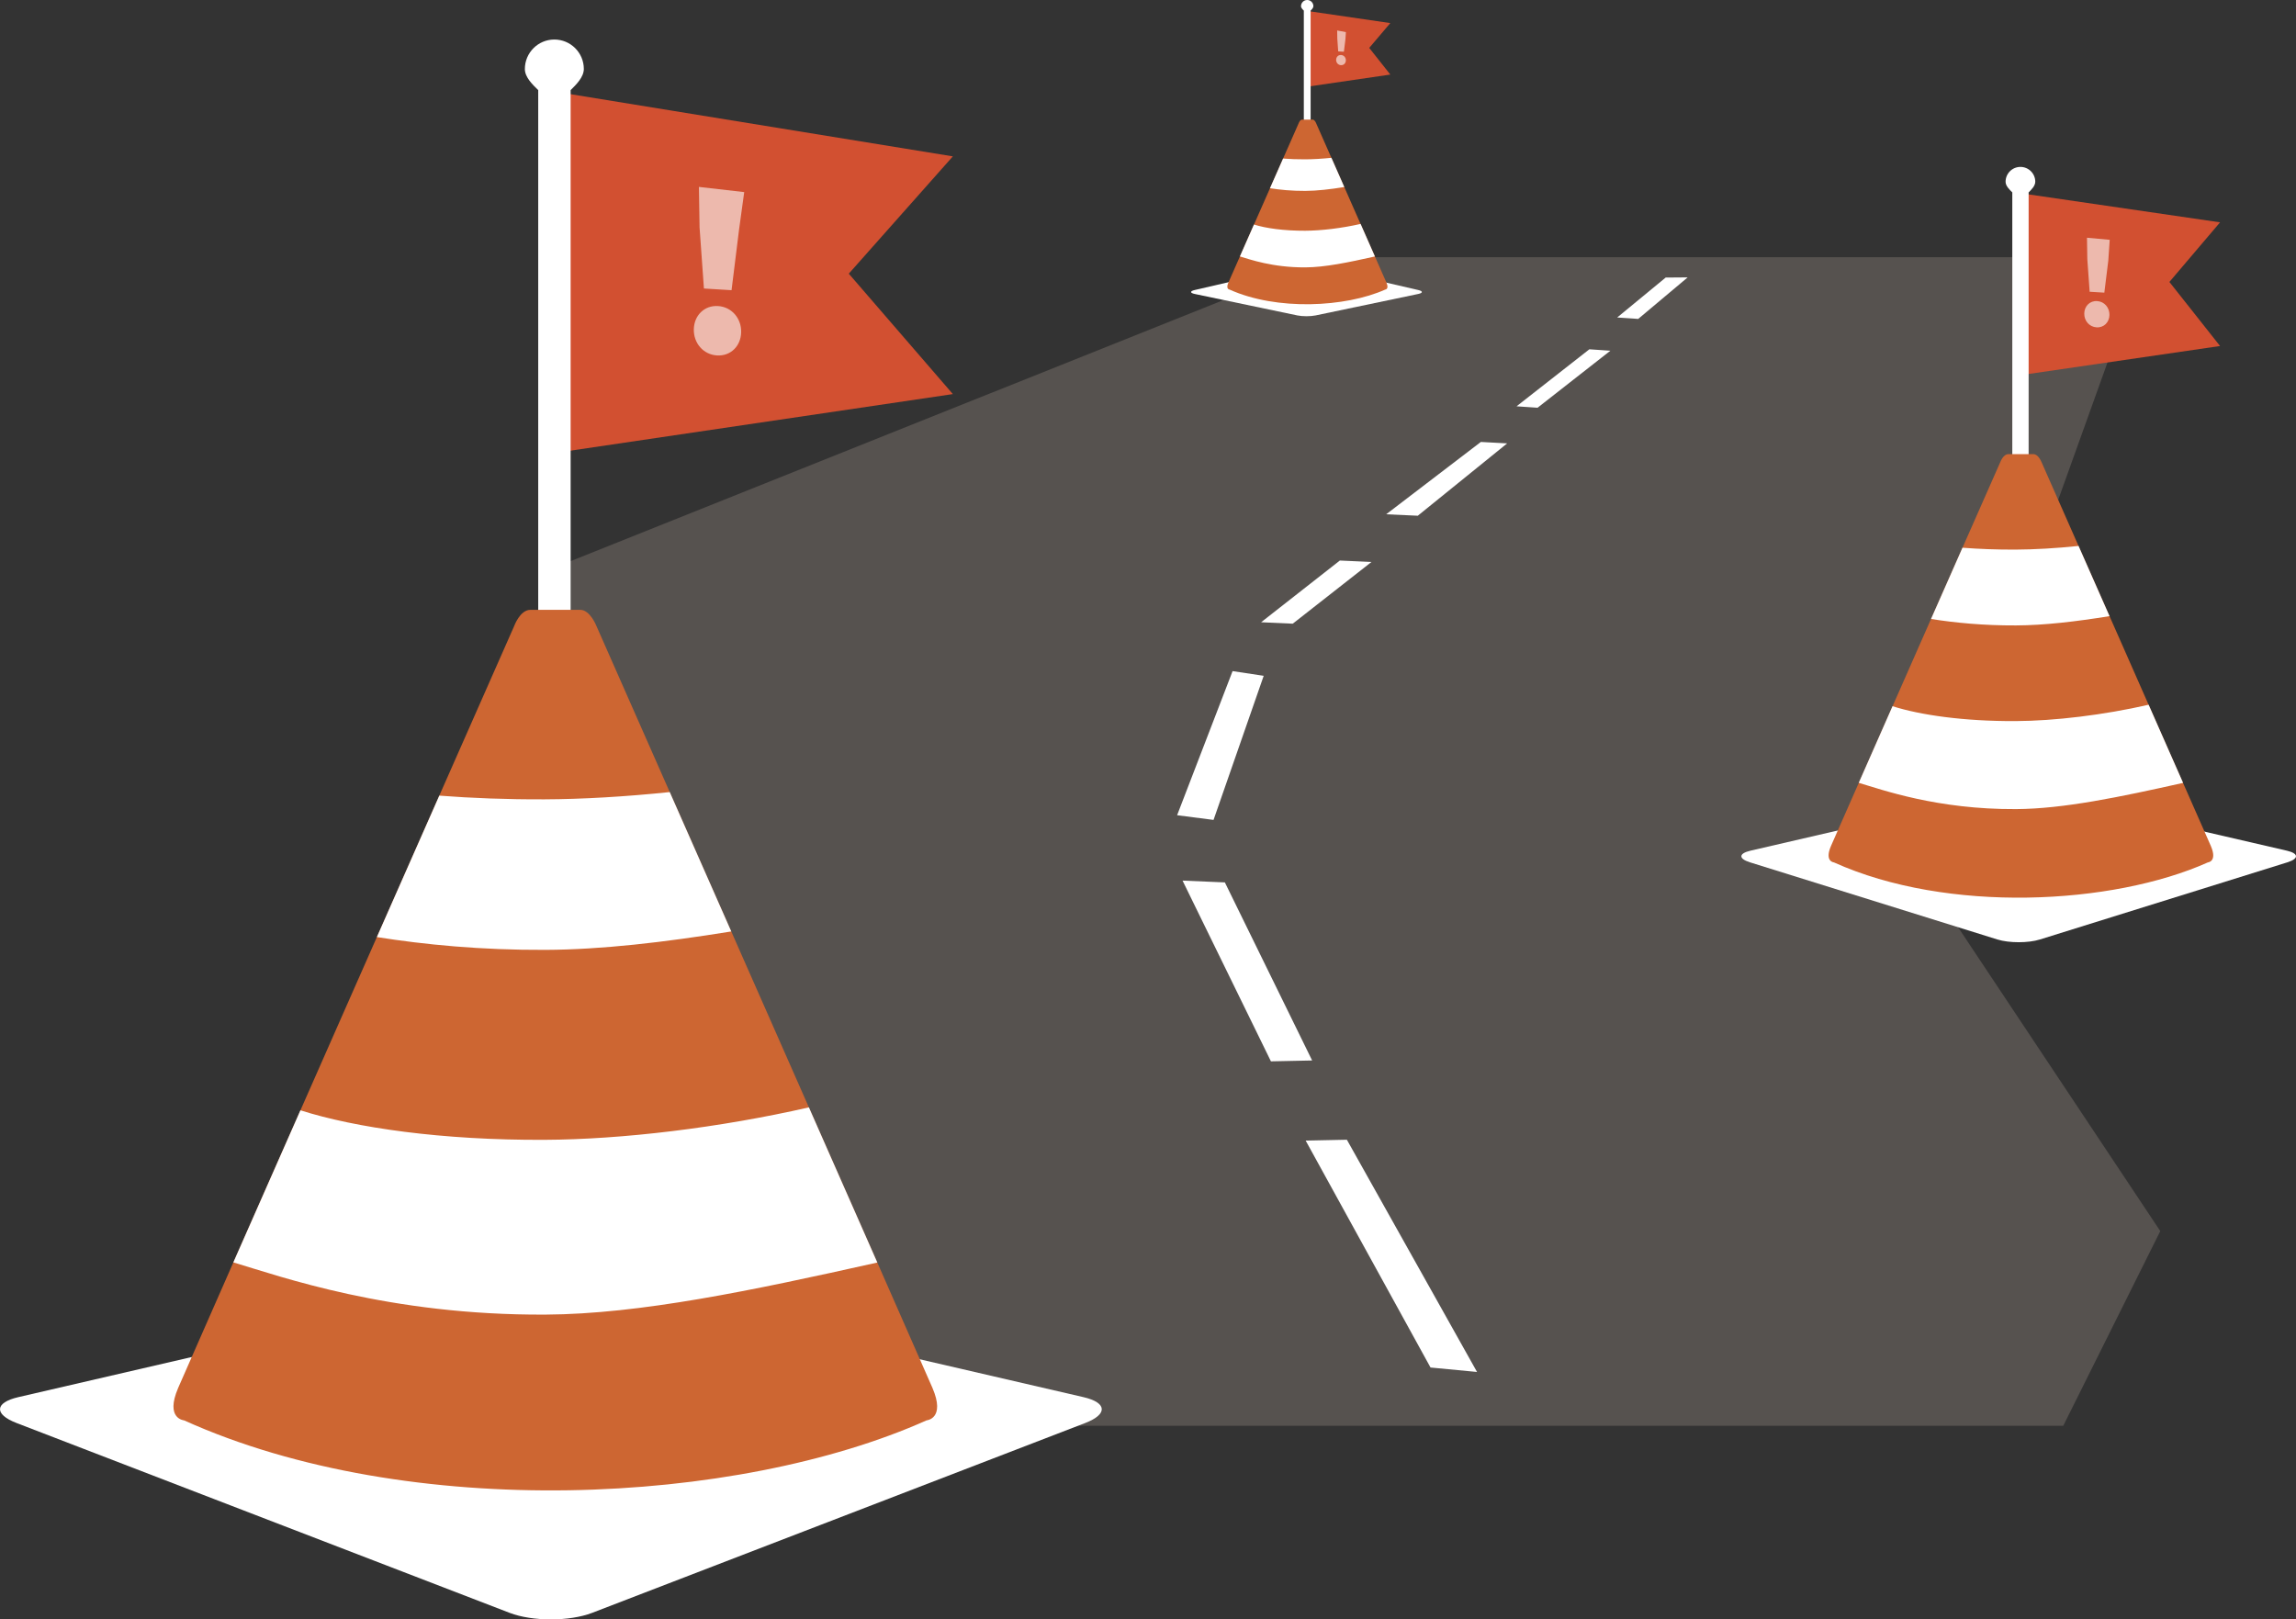 <?xml version="1.0" encoding="utf-8"?>
<!-- Generator: Adobe Illustrator 16.0.4, SVG Export Plug-In . SVG Version: 6.00 Build 0)  -->
<!DOCTYPE svg PUBLIC "-//W3C//DTD SVG 1.1//EN" "http://www.w3.org/Graphics/SVG/1.1/DTD/svg11.dtd">
<svg version="1.1" id="Layer_1" xmlns="http://www.w3.org/2000/svg" xmlns:xlink="http://www.w3.org/1999/xlink" x="0px" y="0px"
	 width="432.973px" height="305.408px" viewBox="0 0 432.973 305.408" enable-background="new 0 0 432.973 305.408"
	 xml:space="preserve">
<rect x="0" y="0" width="432.973" height="305.408" fill="#333333" stroke="none"/>
<g>
	<polygon fill="#56524F" points="362.724,165.068 404.552,48.501 250.935,48.501 107.346,105.933 49.844,231.263 114.297,268.895 
		389.082,268.895 407.378,232.175 	"/>
</g>
<g>
	<g>
		<polygon fill="#FFFFFF" points="308.927,60.146 304.964,59.876 314.111,52.344 318.259,52.311 		"/>
	</g>
	<g>
		<path fill="#FFFFFF" d="M269.763,257.904l-23.545-42.796l7.771-0.163l24.545,43.797L269.763,257.904z M239.668,200.162
			L223,166.075l7.982,0.34l16.457,33.584L239.668,200.162z M228.845,154.631l-6.869-0.887l10.46-27.177l5.869,0.887L228.845,154.631
			z M243.781,117.623l-5.965-0.27l14.85-11.64l5.963,0.271L243.781,117.623z M267.365,97.261l-5.965-0.27l17.854-13.642l4.963,0.27
			L267.365,97.261z M289.949,76.897l-3.963-0.27l13.729-10.752l3.963,0.27L289.949,76.897z"/>
	</g>
</g>
<g>
	<g>
		<path fill="#FFFFFF" d="M111.666,304.173c-4.279,1.647-11.282,1.647-15.562,0L3.111,268.366c-4.279-1.647-4.125-3.842,0.343-4.875
			l92.308-21.353c4.468-1.033,11.778-1.033,16.246,0l92.306,21.353c4.468,1.033,4.622,3.228,0.342,4.875L111.666,304.173z"/>
	</g>
	<polygon fill="#D25031" points="179.687,74.322 106.597,85.136 106.597,17.599 179.687,29.491 160.061,51.613 	"/>
	<path fill="#FFFFFF" d="M110.097,12.992c-0.011-3.069-2.511-5.549-5.581-5.538c-3.069,0.013-5.548,2.511-5.537,5.578
		c0.007,1.555,1.485,2.956,2.518,3.962v135.272l6.112-0.03V16.993C108.633,15.981,110.101,14.548,110.097,12.992z"/>
	<g>
		<path fill="#CD6632" d="M175.843,261.758c-2.501-5.839-63.367-143.689-63.367-143.689s-1.186-3.058-3.056-3.058
			c-2.189,0-7.214,0-9.402,0c-1.964,0-3.057,3.058-3.057,3.058S36.096,255.919,33.594,261.758c-2.502,5.835,1.111,6.112,1.111,6.112
			c42.475,19.179,104.313,15.982,140.027,0C174.732,267.87,178.343,267.593,175.843,261.758z"/>
		<path fill="#FFFFFF" d="M165.442,238.104c-3.729-8.463-8.184-18.562-12.902-29.261c-16.927,3.859-35.25,6.054-49.863,6.121
			c-19.318,0.091-35.643-2.262-46.023-5.569c-4.623,10.482-8.985,20.371-12.649,28.681c8.834,2.624,29.308,10.009,58.882,9.849
			C120.642,247.83,141.678,243.415,165.442,238.104z"/>
		<path fill="#FFFFFF" d="M82.841,150.052c-3.585,8.122-7.609,17.241-11.774,26.674c8.936,1.415,19.597,2.471,31.82,2.413
			c10.549-0.048,22.264-1.415,35.013-3.473c-4.11-9.316-8.075-18.298-11.602-26.285c-8.365,0.867-16.44,1.339-23.621,1.369
			C95.615,150.779,88.959,150.522,82.841,150.052z"/>
	</g>
</g>
<g>
	<g>
		<path fill="#FFFFFF" d="M384.685,177.18c-2.205,0.688-5.812,0.688-8.018,0l-46.656-14.549c-2.205-0.688-2.168-1.676,0.082-2.196
			l46.492-10.754c2.25-0.521,5.932-0.521,8.184,0l46.492,10.754c2.25,0.521,2.287,1.509,0.082,2.196L384.685,177.18z"/>
	</g>
	<polygon fill="#D25031" points="418.652,65.256 382.044,70.603 382.044,36.587 418.652,41.933 409.099,53.174 	"/>
	<path fill="#FFFFFF" d="M383.806,34.267c-0.006-1.546-1.266-2.795-2.809-2.789c-1.549,0.006-2.797,1.264-2.789,2.81
		c0.002,0.783,0.746,1.488,1.266,1.994v68.134l3.078-0.016l0.002-68.118C383.07,35.772,383.808,35.05,383.806,34.267z"/>
	<g>
		<path fill="#CD6632" d="M416.921,159.56c-1.262-2.938-31.918-72.368-31.918-72.368s-0.596-1.541-1.539-1.541
			c-1.102,0-3.633,0-4.736,0c-0.986,0-1.537,1.541-1.537,1.541s-30.656,69.431-31.916,72.368c-1.26,2.94,0.559,3.08,0.559,3.08
			c21.393,9.659,52.539,8.05,70.527,0C416.361,162.64,418.181,162.5,416.921,159.56z"/>
		<path fill="#FFFFFF" d="M411.681,147.648c-1.877-4.262-4.121-9.351-6.498-14.737c-8.525,1.943-17.754,3.049-25.113,3.083
			c-9.73,0.045-17.951-1.14-23.182-2.807c-2.328,5.281-4.525,10.261-6.369,14.448c4.449,1.318,14.762,5.039,29.656,4.958
			C389.119,152.546,399.712,150.322,411.681,147.648z"/>
		<path fill="#FFFFFF" d="M370.078,103.299c-1.805,4.092-3.832,8.684-5.93,13.435c4.5,0.713,9.871,1.244,16.027,1.216
			c5.314-0.023,11.213-0.714,17.633-1.749c-2.068-4.692-4.064-9.216-5.842-13.238c-4.213,0.435-8.281,0.673-11.896,0.689
			C376.513,103.665,373.162,103.536,370.078,103.299z"/>
	</g>
</g>
<g>
	<g>
		<path fill="#FFFFFF" d="M248.083,59.489c-0.941,0.197-2.481,0.197-3.423,0l-19.341-4.045c-0.941-0.197-0.945-0.536-0.008-0.752
			l19.356-4.478c0.937-0.216,2.47-0.216,3.407,0l19.357,4.478c0.937,0.216,0.934,0.555-0.008,0.752L248.083,59.489z"/>
	</g>
	<polygon fill="#D25031" points="262.183,14.063 246.941,16.29 246.941,2.127 262.183,4.353 258.206,9.033 	"/>
	<path fill="#FFFFFF" d="M247.675,1.161c-0.003-0.644-0.527-1.163-1.17-1.161c-0.645,0.002-1.164,0.526-1.162,1.17
		c0.002,0.326,0.312,0.619,0.528,0.831v28.366l1.282-0.006V2.001C247.369,1.788,247.676,1.487,247.675,1.161z"/>
	<g>
		<path fill="#CD6632" d="M261.462,53.327c-0.525-1.224-13.289-30.131-13.289-30.131s-0.248-0.641-0.641-0.641
			c-0.459,0-1.513,0-1.973,0c-0.41,0-0.64,0.641-0.64,0.641s-12.764,28.907-13.288,30.131c-0.524,1.225,0.232,1.282,0.232,1.282
			c8.907,4.021,21.875,3.351,29.364,0C261.229,54.609,261.987,54.552,261.462,53.327z"/>
		<path fill="#FFFFFF" d="M259.281,48.368c-0.781-1.775-1.716-3.894-2.705-6.136c-3.55,0.808-7.393,1.269-10.456,1.283
			c-4.052,0.019-7.476-0.476-9.651-1.169c-0.971,2.198-1.885,4.272-2.652,6.016c1.852,0.55,6.146,2.099,12.347,2.064
			C249.886,50.407,254.297,49.481,259.281,48.368z"/>
		<path fill="#FFFFFF" d="M241.959,29.903c-0.752,1.703-1.597,3.615-2.47,5.594c1.874,0.296,4.11,0.517,6.673,0.505
			c2.213-0.01,4.669-0.297,7.343-0.728c-0.862-1.954-1.693-3.837-2.433-5.512c-1.755,0.181-3.448,0.28-4.953,0.287
			C244.638,30.055,243.243,30.002,241.959,29.903z"/>
	</g>
</g>
<g opacity="0.6">
	<path fill="#FFFFFF" d="M135.408,57.719c2.591,0.164,4.419,2.344,4.36,4.94c-0.06,2.599-1.98,4.538-4.571,4.374
		c-2.59-0.164-4.418-2.342-4.359-4.94C130.896,59.496,132.818,57.555,135.408,57.719z M131.922,42.896l-0.123-7.646l8.543,0.978
		l-0.979,7.121l-1.41,11.379l-5.209-0.316L131.922,42.896z"/>
</g>
<g>
	<path opacity="0.6" fill="#FFFFFF" d="M395.474,56.781c1.379,0.088,2.352,1.247,2.32,2.628c-0.031,1.382-1.055,2.413-2.432,2.325
		c-1.377-0.087-2.348-1.245-2.318-2.627C393.076,57.728,394.097,56.694,395.474,56.781z M393.621,48.899l-0.064-4.065l4.287,0.394
		l-0.266,3.913l-0.748,6.051l-2.77-0.168L393.621,48.899z"/>
</g>
<g>
	<path opacity="0.6" fill="#FFFFFF" d="M252.903,10.373c0.533,0.034,0.909,0.482,0.897,1.017c-0.012,0.535-0.408,0.934-0.941,0.9
		c-0.532-0.034-0.908-0.482-0.896-1.017S252.371,10.339,252.903,10.373z M252.185,7.322l-0.025-1.573l1.646,0.307l-0.09,1.36
		l-0.289,2.342l-1.072-0.065L252.185,7.322z"/>
</g>
</svg>
